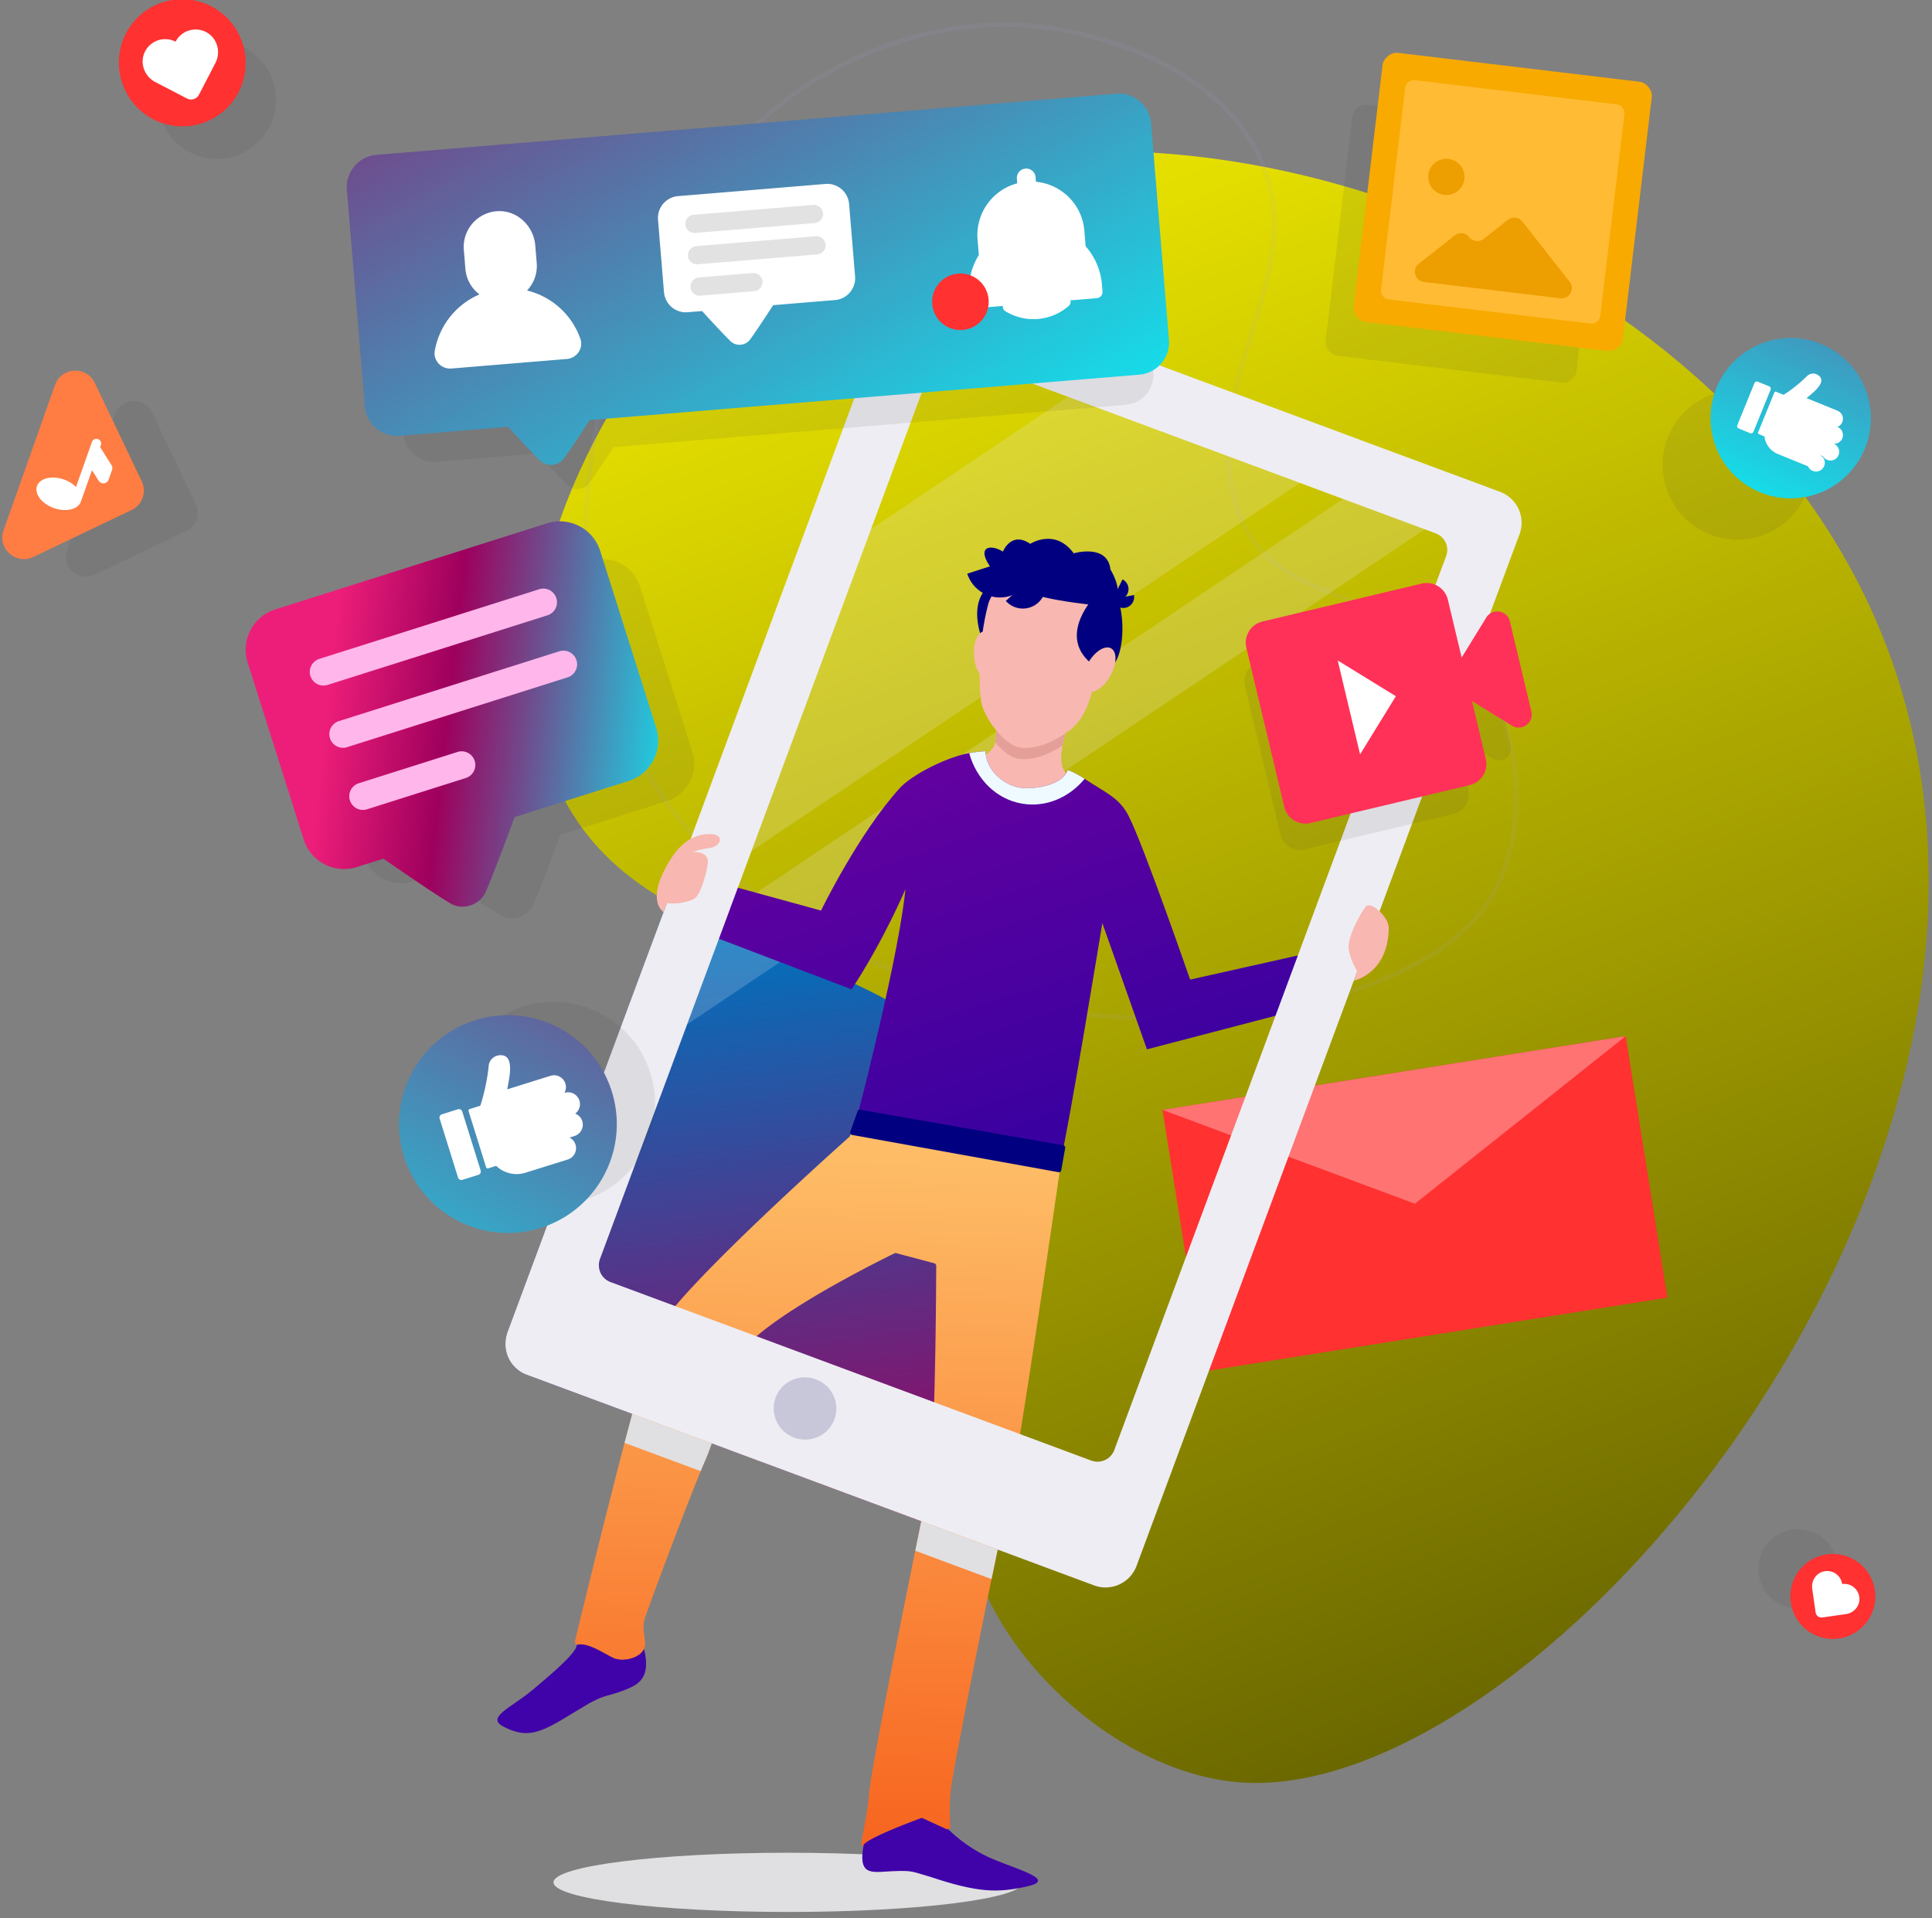 <svg xmlns="http://www.w3.org/2000/svg" width="278" height="276" viewBox="0 0 278 276"><rect x="0" y="0" width="278" height="276" fill="#808080" stroke="none"/><defs><linearGradient id="s0s2a" x1="134.47" x2="163.61" y1="47.32" y2="270.25" gradientUnits="userSpaceOnUse"><stop offset="0" stop-color="#0ff"/><stop offset=".37" stop-color="#0071bc"/><stop offset=".76" stop-color="#9e005d"/><stop offset="1" stop-color="#ed1e79"/></linearGradient><linearGradient id="s0s2b" x1="177.1" x2="265.68" y1="21.77" y2="256.57" gradientUnits="userSpaceOnUse"><stop offset="0" stop-color="#e5df00"/><stop offset="1" stop-color="#5c5900"/></linearGradient><linearGradient id="s0s2c" x1="156.39" x2="132.35" y1="170.95" y2="98.62" gradientUnits="userSpaceOnUse"><stop offset="0" stop-color="#3301a0"/><stop offset="1" stop-color="#6a01a0"/></linearGradient><linearGradient id="s0s2d" x1="115.48" x2="118.76" y1="267.03" y2="166.73" gradientUnits="userSpaceOnUse"><stop offset="0" stop-color="#f7631e"/><stop offset="1" stop-color="#febc66"/></linearGradient><linearGradient id="s0s2e" x1="140.09" x2="65.69" y1="92.51" y2="-37.94" gradientUnits="userSpaceOnUse"><stop offset="0" stop-color="#0ff"/><stop offset="1" stop-color="#9e005d"/></linearGradient><linearGradient id="s0s2f" x1="103.09" x2="47.15" y1="105.97" y2="99.85" gradientUnits="userSpaceOnUse"><stop offset="0" stop-color="#0ff"/><stop offset=".69" stop-color="#9e005d"/><stop offset="1" stop-color="#ed1e79"/></linearGradient><linearGradient id="s0s2g" x1="247.81" x2="301.25" y1="82.01" y2="-36.4" gradientUnits="userSpaceOnUse"><stop offset="0" stop-color="#0ff"/><stop offset=".69" stop-color="#9e005d"/><stop offset="1" stop-color="#ed1e79"/></linearGradient><linearGradient id="s0s2h" x1="44.79" x2="131.05" y1="213.75" y2="55.21" gradientUnits="userSpaceOnUse"><stop offset="0" stop-color="#0ff"/><stop offset=".69" stop-color="#9e005d"/><stop offset="1" stop-color="#ed1e79"/></linearGradient></defs><g><g><g><path fill="#e0e0e2" d="M79.643 270.868c0-2.354 15.121-4.261 33.775-4.261 18.653 0 33.774 1.907 33.774 4.26 0 2.354-15.121 4.262-33.774 4.262-18.654 0-33.775-1.908-33.775-4.261z"/></g><g><g><g><g><g><path fill="url(#s0s2a)" d="M215.85 70.778L134.246 40.48c-2.458-.913-5.198.354-6.11 2.814L73.023 191.731a4.75 4.75 0 0 0 2.799 6.106l81.602 30.297a4.75 4.75 0 0 0 6.106-2.799l55.112-148.437c.914-2.46-.335-5.208-2.794-6.12z"/></g></g></g></g></g><g><path fill="url(#s0s2b)" d="M125.46 27.99c-5.672 2.363-27.528 11.474-39.724 35.035-2.594 5.011-14.79 28.573-5.803 49.39 11.893 27.547 48.17 20.86 64.815 46.781 14.315 22.289-15.34 44.219-2.575 70.78 6.663 13.865 22.014 25.439 36.22 26.506 44.336 3.329 123.966-92.195 91.586-167.114-23.57-54.534-98.827-80.425-144.519-61.378z"/></g><g opacity=".09"><path fill="#aaaae8" d="M119.25 10.367h-.007m25.205-6.495c3.293 0 6.217.354 8.683.844 13.147 2.612 22.824 8.628 27.252 16.94 4.716 8.857 2.143 17.249-.581 26.13-2.5 8.154-5.086 16.583-1.973 25.786 2.813 8.322 10.039 10.873 17.69 13.572 7.505 2.65 15.268 5.389 19.368 13.902 4.362 9.054 3.844 21.461-1.205 28.859-7.486 10.967-28.763 17.441-52.96 16.108-31.469-1.73-57.139-15.702-68.669-37.37-18.402-34.586-.345-82.788 27.347-97.988 9.484-5.206 18.094-6.783 25.048-6.783zm22.484 142.968c21.774 0 40.339-6.38 47.29-16.566 5.173-7.575 5.713-20.264 1.256-29.513-4.217-8.755-12.11-11.541-19.742-14.234-7.495-2.646-14.573-5.145-17.286-13.165-3.044-9.002-.49-17.33 1.979-25.383 2.765-9.017 5.376-17.534.532-26.63-4.52-8.49-14.36-14.626-27.703-17.275-7.781-1.549-20.024-1.761-34.172 6.006-27.95 15.34-46.179 63.977-27.612 98.87 11.637 21.875 37.512 35.973 69.212 37.717 2.108.117 4.19.173 6.246.173z"/></g><g><g opacity=".2"><path fill="#eeedf3" d="M196.078 63.433l-9.02 6.057-78.93 52.982-12.507 8.404 17.201-46.36 12.522-8.392L153.677 57.1l9.02-6.057z"/></g><g opacity=".2"><path fill="#eeedf3" d="M214.053 70.106l-9.033 6.058-106.16 71.258v.013l-12.509 8.392 6.058-16.324v-.013l12.52-8.391v-.013l88.33-59.288 9.034-6.058z"/></g></g><g><g><path fill="#ff3131" d="M173.268 197.337l-5.993-37.624 66.654-10.618 5.993 37.624z"/></g><g><path fill="#ff7373" d="M203.599 173.216l30.33-24.12-66.654 10.617z"/></g></g><g><g><path fill="#010080" d="M144.512 93.972c2.576-2.247 4.83-13.252-.932-10.488-5.763 2.763-1.373 10.566-1.373 10.566z"/></g><g><path fill="#f8b7b0" d="M146.077 117.863c5.217 1.373 8.949-1.152 10.18-2.375 1.231-1.224-2.018-3.008-3.085-4.52-.456-.645-.555-1.612-.418-2.812.18-1.622.784-3.667 1.513-5.914l-10.435-3.227s-.32 5.41-.572 7.414a3.02 3.02 0 0 1-.247.918c-.546 1.201-1.892 1.573-4.133 2.964-2.728 1.694 1.98 6.178 7.197 7.552z"/></g><g><path fill="#e49f98" d="M143.261 106.428a3.08 3.08 0 0 1-.065.374c1.05 1.254 2.309 2.259 3.414 2.396 1.721.217 3.95-.375 6.273-1.92.265-1.456.78-3.18 1.385-5.038l-10.435-3.226s-.32 5.41-.572 7.414z"/></g><g><path fill="#f8b7b0" d="M158.05 95.838c-1.169 5.12-1.832 7.589-4.364 9.427-2.532 1.84-4.989 2.554-6.855 2.32-2.33-.293-5.332-4.409-5.657-6.677-.334-2.35-.456-8.31 1-13.894.74-2.83 4.73-5.876 8.394-5.416 3.665.46 10.338 1.73 7.483 14.24z"/></g><g><path fill="#f8b7b0" d="M140.158 94.523c.183 1.943 1.158 3.442 2.176 3.345 1.019-.096 1.696-1.75 1.51-3.694-.183-1.944-1.157-3.443-2.176-3.346-1.019.096-1.695 1.75-1.51 3.695z"/></g><g/><g><path fill="url(#s0s2c)" d="M189.112 144.712l-24.077 6.286-6.415-18.166s-5.004 30.454-5.975 33.967c-.939 3.416-1.834 3.628-3.34 3.363l-24.242-4.25c-1.664-.291-2.53-2.278-1.689-5.385.68-2.528 5.965-23.125 6.914-32.589 0 0-3.051 7.275-7.752 14.425l-22.832-8.706 2.52-6.996 15.916 4.37s5.382-11.083 11.344-17.638c1.79-1.968 6.895-4.505 9.974-5.015.916-.166 1.717-.261 2.343-.285.104 2.858 2.7 4.851 4.823 5.224 2.124.373 6.404-.327 6.996-2.53.808.289 1.63.744 2.452 1.288 3.062 2.03 5.003 2.711 6.352 5.383 2.176 4.306 8.823 23.506 8.823 23.506l18.125-4.06z"/></g><g><g><path fill="#4003a9" d="M134.932 261.296c.474 1.082 2.943 3.688 6.496 5.55 3.553 1.863 11 3.494 6.568 4.556-4.435 1.062-7.388.92-14.096-1.314-2.818-.812-2.548-.946-5.57-.82-3.02.126-5.239.925-3.812-4.912 1.425-5.837 8.878-6.555 10.414-3.06z"/></g><g><path fill="#4003a9" d="M82.986 236.813c-.236 1.157-3.289 3.806-6.368 6.375-3.08 2.572-6.68 3.917-4.24 5.23 4.225 2.278 6.306.29 12.39-3.309 2.582-1.39 2.458-.87 5.271-1.978 1.925-.758 3.556-1.769 2.69-5.605-1.322-5.862-8.982-4.454-9.743-.713z"/></g><g><path fill="url(#s0s2d)" d="M152.432 168.887s-3.37 23.428-5.652 37.483c-.262 1.586-.498 3.042-.72 4.3-.316 1.836-.578 3.265-.774 4.13-.341 1.547-.97 4.51-1.731 8.182-.275 1.337-.564 2.753-.879 4.248-2.504 12.245-5.755 28.66-5.913 30.771a34.33 34.33 0 0 0-.026 4.799c.026.315-.301.524-.59.393l-3.33-1.534a.438.438 0 0 0-.315-.026c-1.075.407-7.29 2.714-8.194 3.776-.997 1.167.393-2.884.734-7.237.262-3.239 4.156-22.761 6.66-35.02.315-1.547.604-2.976.866-4.248.511-2.491.891-4.366 1.075-5.244.262-1.272.459-4.012.603-7.369.066-1.416.118-2.937.17-4.51.25-8.234.289-17.792.302-19.614a.418.418 0 0 0-.315-.394l-5.428-1.442a.34.34 0 0 0-.275.026c-1.39.682-13.858 6.792-19.837 11.932-1.469 1.245-2.544 2.438-2.963 3.487-.066.144-.105.289-.144.42-1.194 4.811-2.347 8.705-3.344 11.511-.354 1.023-.695 1.914-1.022 2.636-.158.354-.354.812-.564 1.35-2.203 5.323-7.106 18.447-7.972 20.99-.55 1.587-.026 2.715-.026 3.882 0 1.888-3.042 2.74-4.628 1.98-1.18-.564-3.553-2.164-4.943-1.889-.315.066-.59-.17-.524-.485.891-3.71 4.169-17.228 7.132-28.542.38-1.43.747-2.832 1.114-4.17 1.521-5.624 2.859-10.2 3.62-11.878.392-.866 1.297-2.124 2.569-3.632 7.185-8.496 25.105-24.405 25.105-24.405s.645-1.951 1.723-1.791c2.348.347 2.53.755 14.422 3.133 12.836 2.568 14.384 1.267 14.014 4z"/></g></g><g><path fill="#010080" d="M157.192 87.054c-7.09-.824-12.069-1.903-14.479-5.171-2.408-3.269-.193-3.635 1.598-2.507 0 0 1.182-3.012 3.932-1.119 0 0 3.564-2.324 6.257 1.367 0 0 4.863-1.453 5.29 2.34 0 0 3.658 5.816-2.598 5.09z"/></g><g><path fill="#010080" d="M160.459 85.49c1.942 2.816 1.404 14.036-3.495 9.934-4.9-4.103.672-9.736.672-9.736z"/></g><g><path fill="#f8b7b0" d="M156.527 95.467c-.957 1.702-1.01 3.488-.12 3.99.89.5 2.39-.472 3.348-2.173.958-1.702 1.012-3.489.12-3.99-.891-.502-2.39.471-3.348 2.173z"/></g><g><path fill="#010080" d="M152.312 168.676l-29.702-5.358a.338.338 0 0 1-.258-.444l1.045-2.965a.337.337 0 0 1 .376-.219l29.224 5.115a.337.337 0 0 1 .275.39l-.568 3.208a.338.338 0 0 1-.392.273z"/></g><g><path fill="#eefaff" d="M156.072 112.075c-2.25 2.711-5.611 4.164-9.041 3.562-3.717-.651-6.539-3.542-7.573-7.26.916-.165 1.717-.26 2.343-.284.105 2.858 2.7 4.851 4.823 5.224 2.124.373 6.404-.327 6.996-2.53.808.289 1.63.744 2.452 1.288z"/></g><g><path fill="#010080" d="M162.216 85.478a1.566 1.566 0 0 0-.692-2.103l-1.411 2.795c.772.39 1.714.08 2.103-.692z"/></g><g><path fill="#010080" d="M145.398 85.737a4.94 4.94 0 0 0 3.188-6.216l-9.404 3.03a4.94 4.94 0 0 0 6.216 3.186z"/></g><g><path fill="#010080" d="M149.372 86.738a3.29 3.29 0 0 0 .27-4.646l-4.915 4.377a3.29 3.29 0 0 0 4.645.269z"/></g><g><path fill="#010080" d="M161.929 87.459a1.566 1.566 0 0 0 1.237-1.836l-3.073.598a1.566 1.566 0 0 0 1.836 1.238z"/></g></g><g><path fill="#eeedf3" d="M208.088 80.031l-1.154 3.095-46.597 125.538a2.582 2.582 0 0 1-3.317 1.508l-10.24-3.802-12.364-4.589-25.553-9.492-11.695-4.34-9.322-3.462a2.547 2.547 0 0 1-1.665-2.307 2.392 2.392 0 0 1 .144-.997l12.534-33.748v-.013l6.07-16.323v-.013l3.2-8.614 17.215-46.348 8.745-23.56a2.563 2.563 0 0 1 3.304-1.508l16.284 6.044 33.38 12.39 6.202 2.308 11.76 4.366 1.548.577a2.55 2.55 0 0 1 1.52 3.29zm7.761-9.256l-1.796-.669-11.76-4.366-6.215-2.307-33.38-12.39-28.452-10.568c-2.452-.904-5.192.354-6.11 2.82l-15.314 41.22-17.201 46.361-3.212 8.614v.013l-6.058 16.324-13.334 35.898c-.157.446-.249.904-.275 1.35a4.711 4.711 0 0 0 3.081 4.76l15.156 5.624 11.433 4.248 30.156 11.197 10.987 4.078 13.871 5.152c2.452.918 5.192-.34 6.11-2.792l54.097-145.743 1.01-2.701a4.756 4.756 0 0 0-2.794-6.123z"/></g><g><g><path fill="#e0e0e2" d="M131.702 223.152l10.974 4.078c.315-1.495.604-2.911.879-4.248l-10.987-4.078c-.262 1.272-.55 2.7-.865 4.248z"/></g><g><path fill="#e0e0e2" d="M89.865 207.629l10.96 4.064c.21-.538.407-.996.565-1.35.327-.722.668-1.613 1.022-2.636L90.98 203.46c-.367 1.338-.734 2.74-1.114 4.17z"/></g></g><g><g><g><path fill="#c8c7d9" d="M114.315 206.879a4.47 4.47 0 1 1 3.111-8.38 4.468 4.468 0 0 1 2.633 5.746 4.468 4.468 0 0 1-5.744 2.634z"/></g></g></g><g><path fill="#f8b7b0" d="M95.966 129.94c1.178.227 2.992-.111 3.874-.574.882-.462 1.723-3.15 2-5.073.275-1.925-2.21-1.682-2.21-1.682s.969-.384 2.548-.6c1.578-.217 2.202-2.018-.083-1.988-2.287.031-4.512 1.12-6.626 5.453 0 0-2.173 4.029.011 5.773z"/></g><g><g opacity=".1"><path fill="#3f3f3f" d="M158.87 20.566l-99.201 8.198a4.347 4.347 0 0 0-3.974 4.692l2.4 29.022a4.346 4.346 0 0 0 4.689 3.974l9.78-.807 4.746-.392c.935 1.018 3.322 3.605 4.31 4.541.895.847 2.4.723 3.143-.26.821-1.085 2.751-4.028 3.506-5.187l24.116-1.993 49.6-4.1a4.347 4.347 0 0 0 3.974-4.691l-2.4-29.023a4.346 4.346 0 0 0-4.689-3.974z"/></g><g opacity=".1"><path fill="#3f3f3f" d="M192.361 51.191c-.924-.11-1.738-1.145-1.627-2.07l3.879-32.41c.11-.924 1.145-1.738 2.07-1.627l32.41 3.878c.924.111 1.737 1.146 1.627 2.07l-3.879 32.41c-.11.925-1.145 1.738-2.07 1.628z"/></g><g opacity=".1"><path fill="#3f3f3f" d="M92.103 84.418a5.668 5.668 0 0 0-7.117-3.693l-36.472 11.55a5.67 5.67 0 0 0-3.693 7.118l7.52 23.746a5.67 5.67 0 0 0 7.118 3.694l3.562-1.13s6.649 4.621 8.97 5.993c1.674.988 3.945.268 4.743-1.503 1.11-2.458 3.886-10.063 3.886-10.063l15.31-4.848a5.67 5.67 0 0 0 3.694-7.118z"/></g><g opacity=".1"><path fill="#3f3f3f" d="M214.492 95.176c-.359-1.51-2.365-1.83-3.178-.509l-3.295 5.356-1.847-7.756a2.922 2.922 0 0 0-3.519-2.165l-21.347 5.086a2.922 2.922 0 0 0-2.165 3.519l5.086 21.347a2.92 2.92 0 0 0 3.518 2.165l21.348-5.086a2.92 2.92 0 0 0 2.165-3.518l-1.849-7.756 5.356 3.295c1.322.813 2.967-.378 2.608-1.888z"/></g><g opacity=".1"><path fill="#3f3f3f" d="M21.88 59.367c-1.112-2.329-4.483-2.15-5.344.283L9.65 79.125c-.861 2.434 1.65 4.692 3.978 3.58L26.81 76.41a2.895 2.895 0 0 0 1.365-3.861z"/></g><g opacity=".1"><path fill="#3f3f3f" d="M28.81 6.223a8.494 8.494 0 1 0 5.131 16.191 8.494 8.494 0 0 0-5.132-16.191z"/></g><g opacity=".1"><path fill="#3f3f3f" d="M262.162 221.225a5.697 5.697 0 1 0-6.84 9.112 5.697 5.697 0 0 0 6.84-9.112z"/></g><g opacity=".1"><path fill="#3f3f3f" d="M242.87 74.962c-4.452-3.93-4.876-10.726-.945-15.178 3.93-4.453 10.725-4.876 15.177-.946 4.453 3.93 4.877 10.725.946 15.178-3.93 4.452-10.725 4.876-15.178.946z"/></g><g opacity=".1"><path fill="#3f3f3f" d="M75.288 144.832c-7.7 2.406-11.993 10.597-9.588 18.298 2.406 7.701 10.598 11.994 18.298 9.588 7.701-2.405 11.994-10.598 9.588-18.298-2.405-7.7-10.598-11.993-18.298-9.588z"/></g></g><g><g><g><path fill="url(#s0s2e)" d="M160.6 13.483L54.177 22.28a4.663 4.663 0 0 0-4.262 5.032l2.573 31.136a4.661 4.661 0 0 0 5.031 4.262l10.491-.866 5.091-.421c1.005 1.093 3.565 3.869 4.625 4.872.96.908 2.575.775 3.372-.278.881-1.164 2.951-4.323 3.762-5.566l25.869-2.138 53.211-4.399a4.662 4.662 0 0 0 4.263-5.03l-2.574-31.137a4.661 4.661 0 0 0-5.03-4.264z"/></g><g><path fill="#fff" d="M75.839 41.8a5.132 5.132 0 0 0 1.39-3.955l-.208-2.525c-.232-2.81-2.6-5.082-5.414-4.934a5.15 5.15 0 0 0-4.867 5.567l.227 2.74a5.13 5.13 0 0 0 2.023 3.673 10.888 10.888 0 0 0-6.43 8.124c-.244 1.412.964 2.658 2.391 2.54l16.621-1.374c1.428-.118 2.414-1.545 1.942-2.898a10.882 10.882 0 0 0-7.675-6.957z"/></g><g><g><path fill="#fff" d="M118.775 26.47l-21.209 1.753a3.153 3.153 0 0 0-2.883 3.402l.862 10.422a3.154 3.154 0 0 0 3.403 2.883l2.072-.171s3.034 3.327 4.123 4.36c.786.741 2.106.632 2.758-.23.906-1.196 3.352-4.976 3.352-4.976l8.903-.736a3.155 3.155 0 0 0 2.884-3.403l-.861-10.42a3.154 3.154 0 0 0-3.404-2.884z"/></g><g><path fill="#e2e2e2" d="M99.916 33.525a1.311 1.311 0 0 1-.106-2.617l17.195-1.421a1.318 1.318 0 0 1 1.415 1.198 1.313 1.313 0 0 1-1.2 1.415l-17.195 1.421a1.544 1.544 0 0 1-.11.004z"/></g><g><path fill="#e2e2e2" d="M100.29 38.037a1.312 1.312 0 0 1-.107-2.619l17.194-1.42c.712-.072 1.355.476 1.415 1.197a1.313 1.313 0 0 1-1.2 1.416L100.4 38.033a1.513 1.513 0 0 1-.11.004z"/></g><g><path fill="#e2e2e2" d="M100.662 42.548a1.311 1.311 0 0 1-.106-2.617l7.752-.641a1.321 1.321 0 0 1 1.415 1.198 1.311 1.311 0 0 1-1.2 1.415l-7.752.641a1.509 1.509 0 0 1-.11.004z"/></g></g><g><path fill="#fff" d="M158.562 40.96a9.547 9.547 0 0 0-2.347-5.527l-.185-2.241c-.312-3.784-3.31-6.694-6.962-7.034l-.055-.662a1.35 1.35 0 1 0-2.692.223l.055.66c-3.547.937-6.026 4.3-5.713 8.084l.186 2.238-.002.002a9.577 9.577 0 0 0-1.401 5.837l.081.973a.9.9 0 0 0 .972.825l3.802-.315c-.033.28.07.577.358.755a7.679 7.679 0 0 0 4.684 1.121 7.684 7.684 0 0 0 4.439-1.875.762.762 0 0 0 .229-.803l3.807-.315a.902.902 0 0 0 .825-.973z"/></g></g><g><path fill="#ff3131" d="M142.248 43.088a4.065 4.065 0 1 1-8.103.67 4.065 4.065 0 0 1 8.103-.67z"/></g></g><g><g><path fill="#f8aa00" d="M198.943 9.349c.119-.992 1.23-1.865 2.22-1.746l34.77 4.16c.991.12 1.864 1.23 1.745 2.221l-4.16 34.77c-.12.99-1.23 1.864-2.22 1.745l-34.77-4.16c-.991-.12-1.864-1.23-1.746-2.221z"/></g><g><path fill="#fb3" d="M232.691 15.022c.6.072 1.128.744 1.056 1.344l-3.488 29.146c-.072.6-.743 1.128-1.343 1.056L199.77 43.08c-.6-.072-1.128-.744-1.056-1.343l3.488-29.147c.071-.6.743-1.128 1.343-1.056z"/></g><g><path fill="#ed9e00" d="M216.974 31.632l-3.49 2.744a1.477 1.477 0 0 1-2.075-.25 1.48 1.48 0 0 0-2.077-.247l-5.167 4.063c-1.036.813-.57 2.473.738 2.63l.608.072 12.166 1.456 6.843.82c1.307.155 2.151-1.347 1.337-2.382l-6.807-8.658a1.478 1.478 0 0 0-2.076-.248z"/></g><g><path fill="#ed9e00" d="M210.707 25.767a2.604 2.604 0 1 1-5.173-.62 2.604 2.604 0 0 1 5.173.62z"/></g></g><g><g><path fill="url(#s0s2f)" d="M78.725 75.305L39.598 87.696a6.083 6.083 0 0 0-3.962 7.636l8.068 25.475a6.082 6.082 0 0 0 7.635 3.962l3.822-1.21s7.134 4.955 9.624 6.427c1.795 1.06 4.23.288 5.088-1.611 1.19-2.638 4.168-10.796 4.168-10.796l16.424-5.201a6.082 6.082 0 0 0 3.963-7.636L86.36 79.267a6.084 6.084 0 0 0-7.636-3.962z"/></g><g><path fill="#ffb6ea" d="M78.837 88.522L47.115 98.568a1.967 1.967 0 0 1-1.188-3.75L77.65 84.772a1.968 1.968 0 0 1 1.188 3.75z"/></g><g><path fill="#ffb6ea" d="M81.67 97.47l-31.72 10.046a1.966 1.966 0 1 1-1.188-3.75l31.72-10.045a1.966 1.966 0 1 1 1.189 3.75z"/></g><g><path fill="#ffb6ea" d="M67.086 111.936l-14.303 4.53a1.967 1.967 0 0 1-1.187-3.75l14.302-4.53a1.968 1.968 0 0 1 1.188 3.75z"/></g></g><g><g><path fill="#ff3158" d="M213.855 88.877l-3.535 5.746-1.982-8.32a3.134 3.134 0 0 0-3.775-2.323l-22.9 5.456a3.134 3.134 0 0 0-2.323 3.775l5.456 22.902a3.134 3.134 0 0 0 3.775 2.32l22.9-5.455a3.133 3.133 0 0 0 2.323-3.774l-1.981-8.32 5.745 3.534c1.417.873 3.183-.405 2.796-2.024l-3.089-12.97c-.386-1.62-2.538-1.965-3.41-.547z"/></g><g><path fill="#fff" d="M192.486 95.039l8.367 5.147-5.148 8.367"/></g></g><g><g><path fill="#ff7d43" d="M20.392 69.25L13.64 55.11c-1.193-2.498-4.81-2.308-5.734.303L.518 76.307c-.923 2.609 1.77 5.032 4.268 3.838l14.141-6.752a3.107 3.107 0 0 0 1.465-4.143z"/></g><g><path fill="#fff" d="M16.044 66.932l-1.636-2.584.104-.294a.68.68 0 1 0-1.283-.453l-2.288 6.471a4.61 4.61 0 0 0-1.732-1.066c-1.743-.617-3.482-.198-3.883.935-.4 1.134.688 2.553 2.432 3.17 1.722.607 3.435.206 3.864-.895.005-.01.012-.02.016-.032l1.598-4.522.958 1.515a.804.804 0 0 0 1.439-.163l.49-1.383a.81.81 0 0 0-.079-.699z"/></g><g><path fill="#f8b7b0" d="M199.832 133.495c.011-1.527-2.632-3.976-3.36-2.994-.726.982-2.732 4.514-2.387 6.238.345 1.726 1.217 3.028 1.217 3.028l-.502 1.352s4.98-1.007 5.032-7.624z"/></g></g><g><g><path fill="#ff3131" d="M34.924 6.32a9.11 9.11 0 0 1-5.934 11.438c-4.796 1.52-9.917-1.137-11.438-5.933A9.112 9.112 0 1 1 34.924 6.32z"/></g><g><path fill="#fff" d="M29.783 4.686a3.249 3.249 0 0 0-4.519 1.312 3.25 3.25 0 0 0-4.451 1.53c-.732 1.59-.015 3.477 1.54 4.282l4.558 2.366c.624.324 1.394.08 1.717-.544l2.364-4.56c.807-1.553.306-3.509-1.209-4.386z"/></g></g><g><g><path fill="#ff3131" d="M268.662 233.34a6.112 6.112 0 1 1-9.774-7.34 6.112 6.112 0 0 1 9.774 7.34z"/></g><g><path fill="#fff" d="M267.55 229.896a2.18 2.18 0 0 0-2.478-1.956 2.18 2.18 0 0 0-2.568-1.833c-1.154.22-1.904 1.347-1.739 2.51l.486 3.409c.066.466.5.792.966.725l3.41-.485c1.162-.166 2.035-1.201 1.923-2.37z"/></g></g><g><g><path fill="url(#s0s2g)" d="M246.232 61.72c-.856-6.313 3.57-12.124 9.883-12.98 6.313-.854 12.125 3.57 12.98 9.884.855 6.313-3.57 12.125-9.884 12.98-6.313.855-12.124-3.57-12.98-9.884z"/></g><g><g><path fill="#fff" d="M261.863 54.201a1.27 1.27 0 0 0-1.78-.147 20.403 20.403 0 0 1-3.436 2.762l-1.093-.446a.179.179 0 0 0-.234.098l-2.348 5.764a.18.18 0 0 0 .099.233l.819.333a3.114 3.114 0 0 0 1.922 2.53l.481.197 3.163 1.288.706.288a1.259 1.259 0 1 0 1.628-1.672l.51.208a1.255 1.255 0 1 0 1.572-1.78 1.259 1.259 0 0 0 1.219-.778 1.263 1.263 0 0 0-.691-1.643l-.01-.004c.306-.122.566-.36.7-.688.262-.644-.05-1.38-.692-1.643l-4.45-1.812c1.091-.898 2.71-2.186 1.915-3.088z"/></g><g><path fill="#fff" d="M252.459 55.11a.373.373 0 0 1 .452-.191l1.682.685c.16.066.256.292.19.452l-2.482 6.094a.373.373 0 0 1-.452.19l-1.682-.685a.373.373 0 0 1-.19-.452z"/></g></g></g><g><g><path fill="url(#s0s2h)" d="M57.993 165.983c-2.337-8.333 2.524-16.983 10.857-19.32 8.333-2.336 16.983 2.525 19.32 10.858 2.336 8.333-2.525 16.983-10.858 19.32-8.333 2.336-16.983-2.525-19.32-10.858z"/></g><g><g><path fill="#fff" d="M72.322 151.864c-.927-.148-1.814.434-1.993 1.385-.002.04-.201 2.732-1.214 5.862l-1.531.479a.244.244 0 0 0-.16.304l2.521 8.07c.04.128.176.2.304.16l1.148-.358a4.229 4.229 0 0 0 4.202.99l.674-.21 4.426-1.384.99-.309a1.714 1.714 0 0 0 1.124-2.144 1.705 1.705 0 0 0-.863-1.014l.713-.222a1.714 1.714 0 0 0 1.122-2.145 1.702 1.702 0 0 0-1.013-1.079 1.711 1.711 0 0 0 .606-1.87 1.716 1.716 0 0 0-2.145-1.125l-.012.004c.214-.393.282-.866.138-1.326a1.714 1.714 0 0 0-2.145-1.123l-6.23 1.946c.368-1.884.95-4.632-.662-4.89z"/></g><g><path fill="#fff" d="M63.251 160.944a.507.507 0 0 1 .31-.59l2.355-.736c.224-.07.52.085.59.31l2.665 8.531a.507.507 0 0 1-.31.59l-2.355.736a.507.507 0 0 1-.59-.309z"/></g></g></g></g></g></svg>